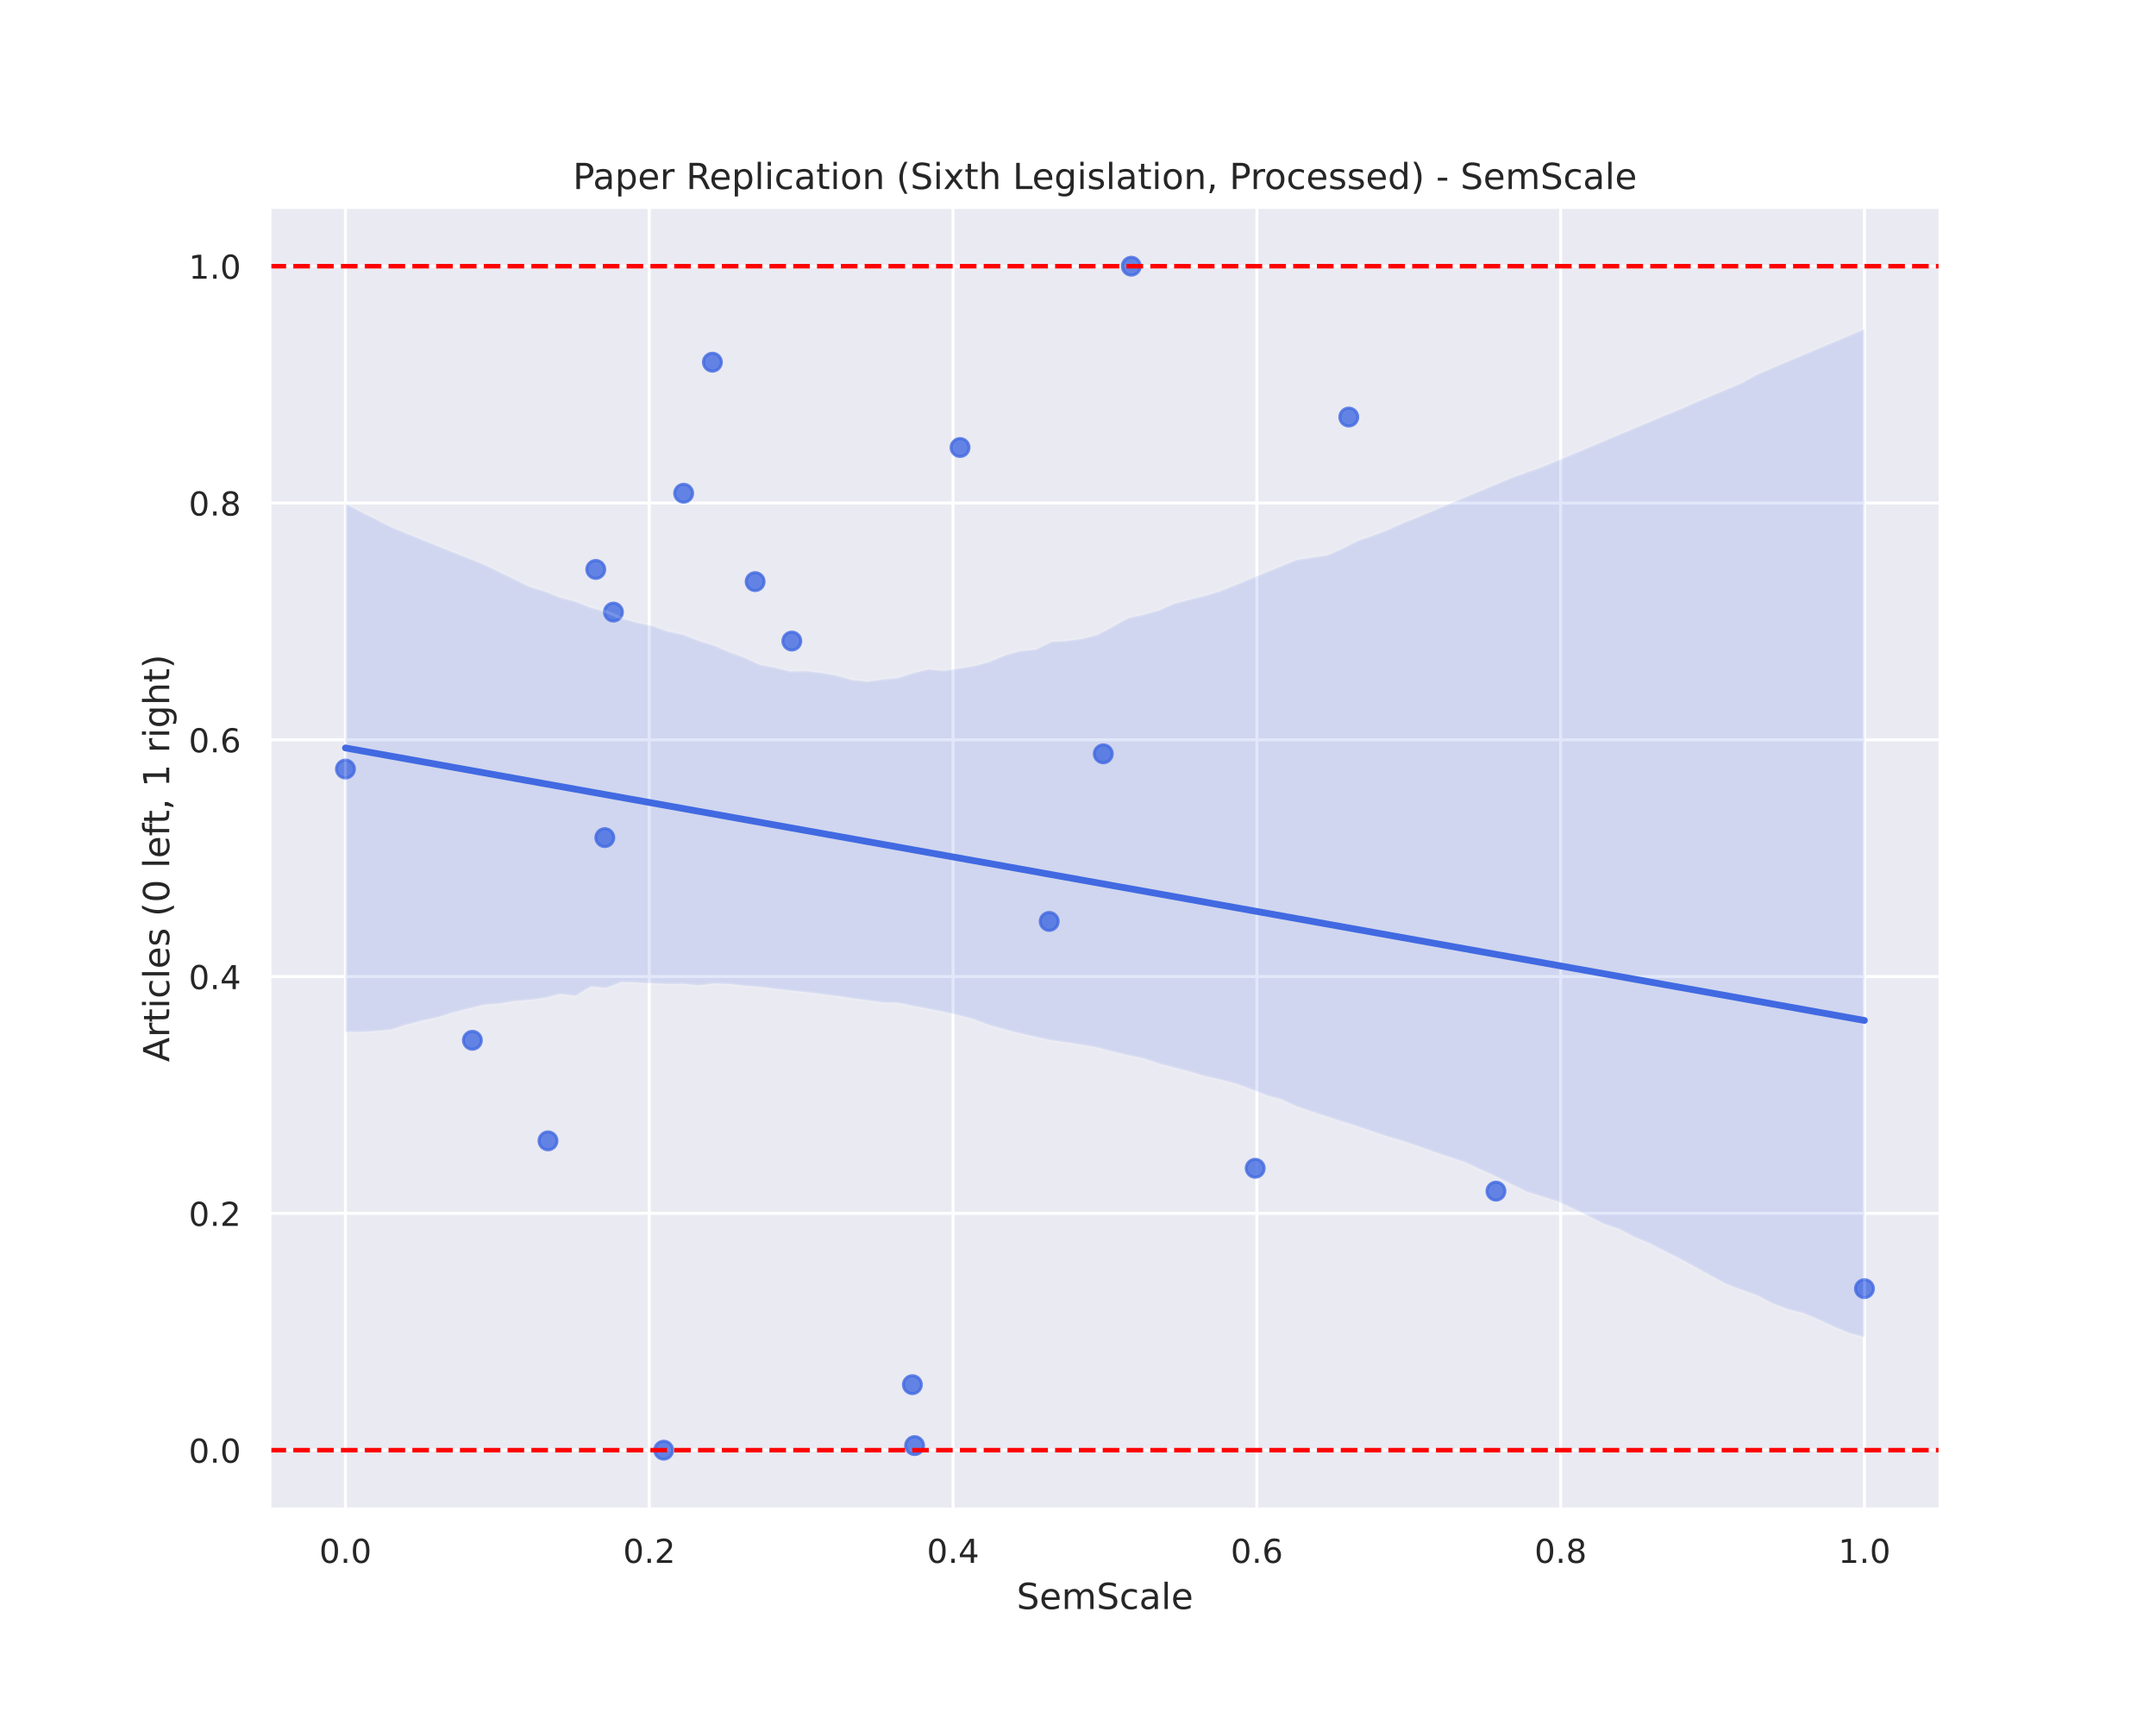<?xml version="1.0" encoding="utf-8" standalone="no"?>
<!DOCTYPE svg PUBLIC "-//W3C//DTD SVG 1.1//EN"
  "http://www.w3.org/Graphics/SVG/1.1/DTD/svg11.dtd">
<!-- Created with matplotlib (https://matplotlib.org/) -->
<svg height="576pt" version="1.1" viewBox="0 0 720 576" width="720pt" xmlns="http://www.w3.org/2000/svg" xmlns:xlink="http://www.w3.org/1999/xlink">
 <defs>
  <style type="text/css">
*{stroke-linecap:butt;stroke-linejoin:round;}
  </style>
 </defs>
 <g id="figure_1">
  <g id="patch_1">
   <path d="M 0 576 
L 720 576 
L 720 0 
L 0 0 
z
" style="fill:#ffffff;"/>
  </g>
  <g id="axes_1">
   <g id="patch_2">
    <path d="M 90 504 
L 648 504 
L 648 69.12 
L 90 69.12 
z
" style="fill:#eaeaf2;"/>
   </g>
   <g id="matplotlib.axis_1">
    <g id="xtick_1">
     <g id="line2d_1">
      <path clip-path="url(#pfcce537170)" d="M 115.364 504 
L 115.364 69.12 
" style="fill:none;stroke:#ffffff;stroke-linecap:round;"/>
     </g>
     <g id="text_1">
      <!-- 0.0 -->
      <defs>
       <path d="M 31.781 66.406 
Q 24.172 66.406 20.328 58.906 
Q 16.5 51.422 16.5 36.375 
Q 16.5 21.391 20.328 13.891 
Q 24.172 6.391 31.781 6.391 
Q 39.453 6.391 43.281 13.891 
Q 47.125 21.391 47.125 36.375 
Q 47.125 51.422 43.281 58.906 
Q 39.453 66.406 31.781 66.406 
z
M 31.781 74.219 
Q 44.047 74.219 50.516 64.516 
Q 56.984 54.828 56.984 36.375 
Q 56.984 17.969 50.516 8.266 
Q 44.047 -1.422 31.781 -1.422 
Q 19.531 -1.422 13.062 8.266 
Q 6.594 17.969 6.594 36.375 
Q 6.594 54.828 13.062 64.516 
Q 19.531 74.219 31.781 74.219 
z
" id="DejaVuSans-48"/>
       <path d="M 10.688 12.406 
L 21 12.406 
L 21 0 
L 10.688 0 
z
" id="DejaVuSans-46"/>
      </defs>
      <g style="fill:#262626;" transform="translate(106.617 521.858)scale(0.11 -0.11)">
       <use xlink:href="#DejaVuSans-48"/>
       <use x="63.623" xlink:href="#DejaVuSans-46"/>
       <use x="95.41" xlink:href="#DejaVuSans-48"/>
      </g>
     </g>
    </g>
    <g id="xtick_2">
     <g id="line2d_2">
      <path clip-path="url(#pfcce537170)" d="M 216.818 504 
L 216.818 69.12 
" style="fill:none;stroke:#ffffff;stroke-linecap:round;"/>
     </g>
     <g id="text_2">
      <!-- 0.2 -->
      <defs>
       <path d="M 19.188 8.297 
L 53.609 8.297 
L 53.609 0 
L 7.328 0 
L 7.328 8.297 
Q 12.938 14.109 22.625 23.891 
Q 32.328 33.688 34.812 36.531 
Q 39.547 41.844 41.422 45.531 
Q 43.312 49.219 43.312 52.781 
Q 43.312 58.594 39.234 62.25 
Q 35.156 65.922 28.609 65.922 
Q 23.969 65.922 18.812 64.312 
Q 13.672 62.703 7.812 59.422 
L 7.812 69.391 
Q 13.766 71.781 18.938 73 
Q 24.125 74.219 28.422 74.219 
Q 39.75 74.219 46.484 68.547 
Q 53.219 62.891 53.219 53.422 
Q 53.219 48.922 51.531 44.891 
Q 49.859 40.875 45.406 35.406 
Q 44.188 33.984 37.641 27.219 
Q 31.109 20.453 19.188 8.297 
z
" id="DejaVuSans-50"/>
      </defs>
      <g style="fill:#262626;" transform="translate(208.071 521.858)scale(0.11 -0.11)">
       <use xlink:href="#DejaVuSans-48"/>
       <use x="63.623" xlink:href="#DejaVuSans-46"/>
       <use x="95.41" xlink:href="#DejaVuSans-50"/>
      </g>
     </g>
    </g>
    <g id="xtick_3">
     <g id="line2d_3">
      <path clip-path="url(#pfcce537170)" d="M 318.273 504 
L 318.273 69.12 
" style="fill:none;stroke:#ffffff;stroke-linecap:round;"/>
     </g>
     <g id="text_3">
      <!-- 0.4 -->
      <defs>
       <path d="M 37.797 64.312 
L 12.891 25.391 
L 37.797 25.391 
z
M 35.203 72.906 
L 47.609 72.906 
L 47.609 25.391 
L 58.016 25.391 
L 58.016 17.188 
L 47.609 17.188 
L 47.609 0 
L 37.797 0 
L 37.797 17.188 
L 4.891 17.188 
L 4.891 26.703 
z
" id="DejaVuSans-52"/>
      </defs>
      <g style="fill:#262626;" transform="translate(309.526 521.858)scale(0.11 -0.11)">
       <use xlink:href="#DejaVuSans-48"/>
       <use x="63.623" xlink:href="#DejaVuSans-46"/>
       <use x="95.41" xlink:href="#DejaVuSans-52"/>
      </g>
     </g>
    </g>
    <g id="xtick_4">
     <g id="line2d_4">
      <path clip-path="url(#pfcce537170)" d="M 419.727 504 
L 419.727 69.12 
" style="fill:none;stroke:#ffffff;stroke-linecap:round;"/>
     </g>
     <g id="text_4">
      <!-- 0.6 -->
      <defs>
       <path d="M 33.016 40.375 
Q 26.375 40.375 22.484 35.828 
Q 18.609 31.297 18.609 23.391 
Q 18.609 15.531 22.484 10.953 
Q 26.375 6.391 33.016 6.391 
Q 39.656 6.391 43.531 10.953 
Q 47.406 15.531 47.406 23.391 
Q 47.406 31.297 43.531 35.828 
Q 39.656 40.375 33.016 40.375 
z
M 52.594 71.297 
L 52.594 62.312 
Q 48.875 64.062 45.094 64.984 
Q 41.312 65.922 37.594 65.922 
Q 27.828 65.922 22.672 59.328 
Q 17.531 52.734 16.797 39.406 
Q 19.672 43.656 24.016 45.922 
Q 28.375 48.188 33.594 48.188 
Q 44.578 48.188 50.953 41.516 
Q 57.328 34.859 57.328 23.391 
Q 57.328 12.156 50.688 5.359 
Q 44.047 -1.422 33.016 -1.422 
Q 20.359 -1.422 13.672 8.266 
Q 6.984 17.969 6.984 36.375 
Q 6.984 53.656 15.188 63.938 
Q 23.391 74.219 37.203 74.219 
Q 40.922 74.219 44.703 73.484 
Q 48.484 72.75 52.594 71.297 
z
" id="DejaVuSans-54"/>
      </defs>
      <g style="fill:#262626;" transform="translate(410.981 521.858)scale(0.11 -0.11)">
       <use xlink:href="#DejaVuSans-48"/>
       <use x="63.623" xlink:href="#DejaVuSans-46"/>
       <use x="95.41" xlink:href="#DejaVuSans-54"/>
      </g>
     </g>
    </g>
    <g id="xtick_5">
     <g id="line2d_5">
      <path clip-path="url(#pfcce537170)" d="M 521.182 504 
L 521.182 69.12 
" style="fill:none;stroke:#ffffff;stroke-linecap:round;"/>
     </g>
     <g id="text_5">
      <!-- 0.8 -->
      <defs>
       <path d="M 31.781 34.625 
Q 24.75 34.625 20.719 30.859 
Q 16.703 27.094 16.703 20.516 
Q 16.703 13.922 20.719 10.156 
Q 24.75 6.391 31.781 6.391 
Q 38.812 6.391 42.859 10.172 
Q 46.922 13.969 46.922 20.516 
Q 46.922 27.094 42.891 30.859 
Q 38.875 34.625 31.781 34.625 
z
M 21.922 38.812 
Q 15.578 40.375 12.031 44.719 
Q 8.5 49.078 8.5 55.328 
Q 8.5 64.062 14.719 69.141 
Q 20.953 74.219 31.781 74.219 
Q 42.672 74.219 48.875 69.141 
Q 55.078 64.062 55.078 55.328 
Q 55.078 49.078 51.531 44.719 
Q 48 40.375 41.703 38.812 
Q 48.828 37.156 52.797 32.312 
Q 56.781 27.484 56.781 20.516 
Q 56.781 9.906 50.312 4.234 
Q 43.844 -1.422 31.781 -1.422 
Q 19.734 -1.422 13.25 4.234 
Q 6.781 9.906 6.781 20.516 
Q 6.781 27.484 10.781 32.312 
Q 14.797 37.156 21.922 38.812 
z
M 18.312 54.391 
Q 18.312 48.734 21.844 45.562 
Q 25.391 42.391 31.781 42.391 
Q 38.141 42.391 41.719 45.562 
Q 45.312 48.734 45.312 54.391 
Q 45.312 60.062 41.719 63.234 
Q 38.141 66.406 31.781 66.406 
Q 25.391 66.406 21.844 63.234 
Q 18.312 60.062 18.312 54.391 
z
" id="DejaVuSans-56"/>
      </defs>
      <g style="fill:#262626;" transform="translate(512.435 521.858)scale(0.11 -0.11)">
       <use xlink:href="#DejaVuSans-48"/>
       <use x="63.623" xlink:href="#DejaVuSans-46"/>
       <use x="95.41" xlink:href="#DejaVuSans-56"/>
      </g>
     </g>
    </g>
    <g id="xtick_6">
     <g id="line2d_6">
      <path clip-path="url(#pfcce537170)" d="M 622.636 504 
L 622.636 69.12 
" style="fill:none;stroke:#ffffff;stroke-linecap:round;"/>
     </g>
     <g id="text_6">
      <!-- 1.0 -->
      <defs>
       <path d="M 12.406 8.297 
L 28.516 8.297 
L 28.516 63.922 
L 10.984 60.406 
L 10.984 69.391 
L 28.422 72.906 
L 38.281 72.906 
L 38.281 8.297 
L 54.391 8.297 
L 54.391 0 
L 12.406 0 
z
" id="DejaVuSans-49"/>
      </defs>
      <g style="fill:#262626;" transform="translate(613.89 521.858)scale(0.11 -0.11)">
       <use xlink:href="#DejaVuSans-49"/>
       <use x="63.623" xlink:href="#DejaVuSans-46"/>
       <use x="95.41" xlink:href="#DejaVuSans-48"/>
      </g>
     </g>
    </g>
    <g id="text_7">
     <!-- SemScale -->
     <defs>
      <path d="M 53.516 70.516 
L 53.516 60.891 
Q 47.906 63.578 42.922 64.891 
Q 37.938 66.219 33.297 66.219 
Q 25.25 66.219 20.875 63.094 
Q 16.5 59.969 16.5 54.203 
Q 16.5 49.359 19.406 46.891 
Q 22.312 44.438 30.422 42.922 
L 36.375 41.703 
Q 47.406 39.594 52.656 34.297 
Q 57.906 29 57.906 20.125 
Q 57.906 9.516 50.797 4.047 
Q 43.703 -1.422 29.984 -1.422 
Q 24.812 -1.422 18.969 -0.25 
Q 13.141 0.922 6.891 3.219 
L 6.891 13.375 
Q 12.891 10.016 18.656 8.297 
Q 24.422 6.594 29.984 6.594 
Q 38.422 6.594 43.016 9.906 
Q 47.609 13.234 47.609 19.391 
Q 47.609 24.75 44.312 27.781 
Q 41.016 30.812 33.5 32.328 
L 27.484 33.5 
Q 16.453 35.688 11.516 40.375 
Q 6.594 45.062 6.594 53.422 
Q 6.594 63.094 13.406 68.656 
Q 20.219 74.219 32.172 74.219 
Q 37.312 74.219 42.625 73.281 
Q 47.953 72.359 53.516 70.516 
z
" id="DejaVuSans-83"/>
      <path d="M 56.203 29.594 
L 56.203 25.203 
L 14.891 25.203 
Q 15.484 15.922 20.484 11.062 
Q 25.484 6.203 34.422 6.203 
Q 39.594 6.203 44.453 7.469 
Q 49.312 8.734 54.109 11.281 
L 54.109 2.781 
Q 49.266 0.734 44.188 -0.344 
Q 39.109 -1.422 33.891 -1.422 
Q 20.797 -1.422 13.156 6.188 
Q 5.516 13.812 5.516 26.812 
Q 5.516 40.234 12.766 48.109 
Q 20.016 56 32.328 56 
Q 43.359 56 49.781 48.891 
Q 56.203 41.797 56.203 29.594 
z
M 47.219 32.234 
Q 47.125 39.594 43.094 43.984 
Q 39.062 48.391 32.422 48.391 
Q 24.906 48.391 20.391 44.141 
Q 15.875 39.891 15.188 32.172 
z
" id="DejaVuSans-101"/>
      <path d="M 52 44.188 
Q 55.375 50.25 60.062 53.125 
Q 64.75 56 71.094 56 
Q 79.641 56 84.281 50.016 
Q 88.922 44.047 88.922 33.016 
L 88.922 0 
L 79.891 0 
L 79.891 32.719 
Q 79.891 40.578 77.094 44.375 
Q 74.312 48.188 68.609 48.188 
Q 61.625 48.188 57.562 43.547 
Q 53.516 38.922 53.516 30.906 
L 53.516 0 
L 44.484 0 
L 44.484 32.719 
Q 44.484 40.625 41.703 44.406 
Q 38.922 48.188 33.109 48.188 
Q 26.219 48.188 22.156 43.531 
Q 18.109 38.875 18.109 30.906 
L 18.109 0 
L 9.078 0 
L 9.078 54.688 
L 18.109 54.688 
L 18.109 46.188 
Q 21.188 51.219 25.484 53.609 
Q 29.781 56 35.688 56 
Q 41.656 56 45.828 52.969 
Q 50 49.953 52 44.188 
z
" id="DejaVuSans-109"/>
      <path d="M 48.781 52.594 
L 48.781 44.188 
Q 44.969 46.297 41.141 47.344 
Q 37.312 48.391 33.406 48.391 
Q 24.656 48.391 19.812 42.844 
Q 14.984 37.312 14.984 27.297 
Q 14.984 17.281 19.812 11.734 
Q 24.656 6.203 33.406 6.203 
Q 37.312 6.203 41.141 7.25 
Q 44.969 8.297 48.781 10.406 
L 48.781 2.094 
Q 45.016 0.344 40.984 -0.531 
Q 36.969 -1.422 32.422 -1.422 
Q 20.062 -1.422 12.781 6.344 
Q 5.516 14.109 5.516 27.297 
Q 5.516 40.672 12.859 48.328 
Q 20.219 56 33.016 56 
Q 37.156 56 41.109 55.141 
Q 45.062 54.297 48.781 52.594 
z
" id="DejaVuSans-99"/>
      <path d="M 34.281 27.484 
Q 23.391 27.484 19.188 25 
Q 14.984 22.516 14.984 16.5 
Q 14.984 11.719 18.141 8.906 
Q 21.297 6.109 26.703 6.109 
Q 34.188 6.109 38.703 11.406 
Q 43.219 16.703 43.219 25.484 
L 43.219 27.484 
z
M 52.203 31.203 
L 52.203 0 
L 43.219 0 
L 43.219 8.297 
Q 40.141 3.328 35.547 0.953 
Q 30.953 -1.422 24.312 -1.422 
Q 15.922 -1.422 10.953 3.297 
Q 6 8.016 6 15.922 
Q 6 25.141 12.172 29.828 
Q 18.359 34.516 30.609 34.516 
L 43.219 34.516 
L 43.219 35.406 
Q 43.219 41.609 39.141 45 
Q 35.062 48.391 27.688 48.391 
Q 23 48.391 18.547 47.266 
Q 14.109 46.141 10.016 43.891 
L 10.016 52.203 
Q 14.938 54.109 19.578 55.047 
Q 24.219 56 28.609 56 
Q 40.484 56 46.344 49.844 
Q 52.203 43.703 52.203 31.203 
z
" id="DejaVuSans-97"/>
      <path d="M 9.422 75.984 
L 18.406 75.984 
L 18.406 0 
L 9.422 0 
z
" id="DejaVuSans-108"/>
     </defs>
     <g style="fill:#262626;" transform="translate(339.511 537.264)scale(0.12 -0.12)">
      <use xlink:href="#DejaVuSans-83"/>
      <use x="63.477" xlink:href="#DejaVuSans-101"/>
      <use x="125" xlink:href="#DejaVuSans-109"/>
      <use x="222.412" xlink:href="#DejaVuSans-83"/>
      <use x="285.889" xlink:href="#DejaVuSans-99"/>
      <use x="340.869" xlink:href="#DejaVuSans-97"/>
      <use x="402.148" xlink:href="#DejaVuSans-108"/>
      <use x="429.932" xlink:href="#DejaVuSans-101"/>
     </g>
    </g>
   </g>
   <g id="matplotlib.axis_2">
    <g id="ytick_1">
     <g id="line2d_7">
      <path clip-path="url(#pfcce537170)" d="M 90 484.233 
L 648 484.233 
" style="fill:none;stroke:#ffffff;stroke-linecap:round;"/>
     </g>
     <g id="text_8">
      <!-- 0.0 -->
      <g style="fill:#262626;" transform="translate(63.007 488.412)scale(0.11 -0.11)">
       <use xlink:href="#DejaVuSans-48"/>
       <use x="63.623" xlink:href="#DejaVuSans-46"/>
       <use x="95.41" xlink:href="#DejaVuSans-48"/>
      </g>
     </g>
    </g>
    <g id="ytick_2">
     <g id="line2d_8">
      <path clip-path="url(#pfcce537170)" d="M 90 405.164 
L 648 405.164 
" style="fill:none;stroke:#ffffff;stroke-linecap:round;"/>
     </g>
     <g id="text_9">
      <!-- 0.2 -->
      <g style="fill:#262626;" transform="translate(63.007 409.343)scale(0.11 -0.11)">
       <use xlink:href="#DejaVuSans-48"/>
       <use x="63.623" xlink:href="#DejaVuSans-46"/>
       <use x="95.41" xlink:href="#DejaVuSans-50"/>
      </g>
     </g>
    </g>
    <g id="ytick_3">
     <g id="line2d_9">
      <path clip-path="url(#pfcce537170)" d="M 90 326.095 
L 648 326.095 
" style="fill:none;stroke:#ffffff;stroke-linecap:round;"/>
     </g>
     <g id="text_10">
      <!-- 0.4 -->
      <g style="fill:#262626;" transform="translate(63.007 330.274)scale(0.11 -0.11)">
       <use xlink:href="#DejaVuSans-48"/>
       <use x="63.623" xlink:href="#DejaVuSans-46"/>
       <use x="95.41" xlink:href="#DejaVuSans-52"/>
      </g>
     </g>
    </g>
    <g id="ytick_4">
     <g id="line2d_10">
      <path clip-path="url(#pfcce537170)" d="M 90 247.025 
L 648 247.025 
" style="fill:none;stroke:#ffffff;stroke-linecap:round;"/>
     </g>
     <g id="text_11">
      <!-- 0.6 -->
      <g style="fill:#262626;" transform="translate(63.007 251.205)scale(0.11 -0.11)">
       <use xlink:href="#DejaVuSans-48"/>
       <use x="63.623" xlink:href="#DejaVuSans-46"/>
       <use x="95.41" xlink:href="#DejaVuSans-54"/>
      </g>
     </g>
    </g>
    <g id="ytick_5">
     <g id="line2d_11">
      <path clip-path="url(#pfcce537170)" d="M 90 167.956 
L 648 167.956 
" style="fill:none;stroke:#ffffff;stroke-linecap:round;"/>
     </g>
     <g id="text_12">
      <!-- 0.8 -->
      <g style="fill:#262626;" transform="translate(63.007 172.136)scale(0.11 -0.11)">
       <use xlink:href="#DejaVuSans-48"/>
       <use x="63.623" xlink:href="#DejaVuSans-46"/>
       <use x="95.41" xlink:href="#DejaVuSans-56"/>
      </g>
     </g>
    </g>
    <g id="ytick_6">
     <g id="line2d_12">
      <path clip-path="url(#pfcce537170)" d="M 90 88.887 
L 648 88.887 
" style="fill:none;stroke:#ffffff;stroke-linecap:round;"/>
     </g>
     <g id="text_13">
      <!-- 1.0 -->
      <g style="fill:#262626;" transform="translate(63.007 93.066)scale(0.11 -0.11)">
       <use xlink:href="#DejaVuSans-49"/>
       <use x="63.623" xlink:href="#DejaVuSans-46"/>
       <use x="95.41" xlink:href="#DejaVuSans-48"/>
      </g>
     </g>
    </g>
    <g id="text_14">
     <!-- Articles (0 left, 1 right) -->
     <defs>
      <path d="M 34.188 63.188 
L 20.797 26.906 
L 47.609 26.906 
z
M 28.609 72.906 
L 39.797 72.906 
L 67.578 0 
L 57.328 0 
L 50.688 18.703 
L 17.828 18.703 
L 11.188 0 
L 0.781 0 
z
" id="DejaVuSans-65"/>
      <path d="M 41.109 46.297 
Q 39.594 47.172 37.812 47.578 
Q 36.031 48 33.891 48 
Q 26.266 48 22.188 43.047 
Q 18.109 38.094 18.109 28.812 
L 18.109 0 
L 9.078 0 
L 9.078 54.688 
L 18.109 54.688 
L 18.109 46.188 
Q 20.953 51.172 25.484 53.578 
Q 30.031 56 36.531 56 
Q 37.453 56 38.578 55.875 
Q 39.703 55.766 41.062 55.516 
z
" id="DejaVuSans-114"/>
      <path d="M 18.312 70.219 
L 18.312 54.688 
L 36.812 54.688 
L 36.812 47.703 
L 18.312 47.703 
L 18.312 18.016 
Q 18.312 11.328 20.141 9.422 
Q 21.969 7.516 27.594 7.516 
L 36.812 7.516 
L 36.812 0 
L 27.594 0 
Q 17.188 0 13.234 3.875 
Q 9.281 7.766 9.281 18.016 
L 9.281 47.703 
L 2.688 47.703 
L 2.688 54.688 
L 9.281 54.688 
L 9.281 70.219 
z
" id="DejaVuSans-116"/>
      <path d="M 9.422 54.688 
L 18.406 54.688 
L 18.406 0 
L 9.422 0 
z
M 9.422 75.984 
L 18.406 75.984 
L 18.406 64.594 
L 9.422 64.594 
z
" id="DejaVuSans-105"/>
      <path d="M 44.281 53.078 
L 44.281 44.578 
Q 40.484 46.531 36.375 47.5 
Q 32.281 48.484 27.875 48.484 
Q 21.188 48.484 17.844 46.438 
Q 14.5 44.391 14.5 40.281 
Q 14.5 37.156 16.891 35.375 
Q 19.281 33.594 26.516 31.984 
L 29.594 31.297 
Q 39.156 29.25 43.188 25.516 
Q 47.219 21.781 47.219 15.094 
Q 47.219 7.469 41.188 3.016 
Q 35.156 -1.422 24.609 -1.422 
Q 20.219 -1.422 15.453 -0.562 
Q 10.688 0.297 5.422 2 
L 5.422 11.281 
Q 10.406 8.688 15.234 7.391 
Q 20.062 6.109 24.812 6.109 
Q 31.156 6.109 34.562 8.281 
Q 37.984 10.453 37.984 14.406 
Q 37.984 18.062 35.516 20.016 
Q 33.062 21.969 24.703 23.781 
L 21.578 24.516 
Q 13.234 26.266 9.516 29.906 
Q 5.812 33.547 5.812 39.891 
Q 5.812 47.609 11.281 51.797 
Q 16.75 56 26.812 56 
Q 31.781 56 36.172 55.266 
Q 40.578 54.547 44.281 53.078 
z
" id="DejaVuSans-115"/>
      <path id="DejaVuSans-32"/>
      <path d="M 31 75.875 
Q 24.469 64.656 21.281 53.656 
Q 18.109 42.672 18.109 31.391 
Q 18.109 20.125 21.312 9.062 
Q 24.516 -2 31 -13.188 
L 23.188 -13.188 
Q 15.875 -1.703 12.234 9.375 
Q 8.594 20.453 8.594 31.391 
Q 8.594 42.281 12.203 53.312 
Q 15.828 64.359 23.188 75.875 
z
" id="DejaVuSans-40"/>
      <path d="M 37.109 75.984 
L 37.109 68.5 
L 28.516 68.5 
Q 23.688 68.5 21.797 66.547 
Q 19.922 64.594 19.922 59.516 
L 19.922 54.688 
L 34.719 54.688 
L 34.719 47.703 
L 19.922 47.703 
L 19.922 0 
L 10.891 0 
L 10.891 47.703 
L 2.297 47.703 
L 2.297 54.688 
L 10.891 54.688 
L 10.891 58.5 
Q 10.891 67.625 15.141 71.797 
Q 19.391 75.984 28.609 75.984 
z
" id="DejaVuSans-102"/>
      <path d="M 11.719 12.406 
L 22.016 12.406 
L 22.016 4 
L 14.016 -11.625 
L 7.719 -11.625 
L 11.719 4 
z
" id="DejaVuSans-44"/>
      <path d="M 45.406 27.984 
Q 45.406 37.75 41.375 43.109 
Q 37.359 48.484 30.078 48.484 
Q 22.859 48.484 18.828 43.109 
Q 14.797 37.75 14.797 27.984 
Q 14.797 18.266 18.828 12.891 
Q 22.859 7.516 30.078 7.516 
Q 37.359 7.516 41.375 12.891 
Q 45.406 18.266 45.406 27.984 
z
M 54.391 6.781 
Q 54.391 -7.172 48.188 -13.984 
Q 42 -20.797 29.203 -20.797 
Q 24.469 -20.797 20.266 -20.094 
Q 16.062 -19.391 12.109 -17.922 
L 12.109 -9.188 
Q 16.062 -11.328 19.922 -12.344 
Q 23.781 -13.375 27.781 -13.375 
Q 36.625 -13.375 41.016 -8.766 
Q 45.406 -4.156 45.406 5.172 
L 45.406 9.625 
Q 42.625 4.781 38.281 2.391 
Q 33.938 0 27.875 0 
Q 17.828 0 11.672 7.656 
Q 5.516 15.328 5.516 27.984 
Q 5.516 40.672 11.672 48.328 
Q 17.828 56 27.875 56 
Q 33.938 56 38.281 53.609 
Q 42.625 51.219 45.406 46.391 
L 45.406 54.688 
L 54.391 54.688 
z
" id="DejaVuSans-103"/>
      <path d="M 54.891 33.016 
L 54.891 0 
L 45.906 0 
L 45.906 32.719 
Q 45.906 40.484 42.875 44.328 
Q 39.844 48.188 33.797 48.188 
Q 26.516 48.188 22.312 43.547 
Q 18.109 38.922 18.109 30.906 
L 18.109 0 
L 9.078 0 
L 9.078 75.984 
L 18.109 75.984 
L 18.109 46.188 
Q 21.344 51.125 25.703 53.562 
Q 30.078 56 35.797 56 
Q 45.219 56 50.047 50.172 
Q 54.891 44.344 54.891 33.016 
z
" id="DejaVuSans-104"/>
      <path d="M 8.016 75.875 
L 15.828 75.875 
Q 23.141 64.359 26.781 53.312 
Q 30.422 42.281 30.422 31.391 
Q 30.422 20.453 26.781 9.375 
Q 23.141 -1.703 15.828 -13.188 
L 8.016 -13.188 
Q 14.5 -2 17.703 9.062 
Q 20.906 20.125 20.906 31.391 
Q 20.906 42.672 17.703 53.656 
Q 14.5 64.656 8.016 75.875 
z
" id="DejaVuSans-41"/>
     </defs>
     <g style="fill:#262626;" transform="translate(56.511 354.6)rotate(-90)scale(0.12 -0.12)">
      <use xlink:href="#DejaVuSans-65"/>
      <use x="68.408" xlink:href="#DejaVuSans-114"/>
      <use x="109.521" xlink:href="#DejaVuSans-116"/>
      <use x="148.73" xlink:href="#DejaVuSans-105"/>
      <use x="176.514" xlink:href="#DejaVuSans-99"/>
      <use x="231.494" xlink:href="#DejaVuSans-108"/>
      <use x="259.277" xlink:href="#DejaVuSans-101"/>
      <use x="320.801" xlink:href="#DejaVuSans-115"/>
      <use x="372.9" xlink:href="#DejaVuSans-32"/>
      <use x="404.688" xlink:href="#DejaVuSans-40"/>
      <use x="443.701" xlink:href="#DejaVuSans-48"/>
      <use x="507.324" xlink:href="#DejaVuSans-32"/>
      <use x="539.111" xlink:href="#DejaVuSans-108"/>
      <use x="566.895" xlink:href="#DejaVuSans-101"/>
      <use x="628.418" xlink:href="#DejaVuSans-102"/>
      <use x="661.873" xlink:href="#DejaVuSans-116"/>
      <use x="701.082" xlink:href="#DejaVuSans-44"/>
      <use x="732.869" xlink:href="#DejaVuSans-32"/>
      <use x="764.656" xlink:href="#DejaVuSans-49"/>
      <use x="828.279" xlink:href="#DejaVuSans-32"/>
      <use x="860.066" xlink:href="#DejaVuSans-114"/>
      <use x="901.18" xlink:href="#DejaVuSans-105"/>
      <use x="928.963" xlink:href="#DejaVuSans-103"/>
      <use x="992.439" xlink:href="#DejaVuSans-104"/>
      <use x="1055.818" xlink:href="#DejaVuSans-116"/>
      <use x="1095.027" xlink:href="#DejaVuSans-41"/>
     </g>
    </g>
   </g>
   <g id="PathCollection_1">
    <defs>
     <path d="M 0 3 
C 0.796 3 1.559 2.684 2.121 2.121 
C 2.684 1.559 3 0.796 3 0 
C 3 -0.796 2.684 -1.559 2.121 -2.121 
C 1.559 -2.684 0.796 -3 0 -3 
C -0.796 -3 -1.559 -2.684 -2.121 -2.121 
C -2.684 -1.559 -3 -0.796 -3 0 
C -3 0.796 -2.684 1.559 -2.121 2.121 
C -1.559 2.684 -0.796 3 0 3 
z
" id="mf1aa57683e" style="stroke:#4169e1;stroke-opacity:0.8;"/>
    </defs>
    <g clip-path="url(#pfcce537170)">
     <use style="fill:#4169e1;fill-opacity:0.8;stroke:#4169e1;stroke-opacity:0.8;" x="368.441" xlink:href="#mf1aa57683e" y="251.707"/>
     <use style="fill:#4169e1;fill-opacity:0.8;stroke:#4169e1;stroke-opacity:0.8;" x="237.907" xlink:href="#mf1aa57683e" y="120.942"/>
     <use style="fill:#4169e1;fill-opacity:0.8;stroke:#4169e1;stroke-opacity:0.8;" x="228.308" xlink:href="#mf1aa57683e" y="164.7"/>
     <use style="fill:#4169e1;fill-opacity:0.8;stroke:#4169e1;stroke-opacity:0.8;" x="115.364" xlink:href="#mf1aa57683e" y="256.795"/>
     <use style="fill:#4169e1;fill-opacity:0.8;stroke:#4169e1;stroke-opacity:0.8;" x="450.432" xlink:href="#mf1aa57683e" y="139.259"/>
     <use style="fill:#4169e1;fill-opacity:0.8;stroke:#4169e1;stroke-opacity:0.8;" x="419.175" xlink:href="#mf1aa57683e" y="390.103"/>
     <use style="fill:#4169e1;fill-opacity:0.8;stroke:#4169e1;stroke-opacity:0.8;" x="305.428" xlink:href="#mf1aa57683e" y="482.706"/>
     <use style="fill:#4169e1;fill-opacity:0.8;stroke:#4169e1;stroke-opacity:0.8;" x="350.385" xlink:href="#mf1aa57683e" y="307.676"/>
     <use style="fill:#4169e1;fill-opacity:0.8;stroke:#4169e1;stroke-opacity:0.8;" x="198.957" xlink:href="#mf1aa57683e" y="190.14"/>
     <use style="fill:#4169e1;fill-opacity:0.8;stroke:#4169e1;stroke-opacity:0.8;" x="252.177" xlink:href="#mf1aa57683e" y="194.211"/>
     <use style="fill:#4169e1;fill-opacity:0.8;stroke:#4169e1;stroke-opacity:0.8;" x="201.975" xlink:href="#mf1aa57683e" y="279.691"/>
     <use style="fill:#4169e1;fill-opacity:0.8;stroke:#4169e1;stroke-opacity:0.8;" x="183" xlink:href="#mf1aa57683e" y="380.944"/>
     <use style="fill:#4169e1;fill-opacity:0.8;stroke:#4169e1;stroke-opacity:0.8;" x="622.636" xlink:href="#mf1aa57683e" y="430.299"/>
     <use style="fill:#4169e1;fill-opacity:0.8;stroke:#4169e1;stroke-opacity:0.8;" x="221.645" xlink:href="#mf1aa57683e" y="484.233"/>
     <use style="fill:#4169e1;fill-opacity:0.8;stroke:#4169e1;stroke-opacity:0.8;" x="499.576" xlink:href="#mf1aa57683e" y="397.735"/>
     <use style="fill:#4169e1;fill-opacity:0.8;stroke:#4169e1;stroke-opacity:0.8;" x="204.858" xlink:href="#mf1aa57683e" y="204.387"/>
     <use style="fill:#4169e1;fill-opacity:0.8;stroke:#4169e1;stroke-opacity:0.8;" x="377.792" xlink:href="#mf1aa57683e" y="88.887"/>
     <use style="fill:#4169e1;fill-opacity:0.8;stroke:#4169e1;stroke-opacity:0.8;" x="157.751" xlink:href="#mf1aa57683e" y="347.363"/>
     <use style="fill:#4169e1;fill-opacity:0.8;stroke:#4169e1;stroke-opacity:0.8;" x="320.611" xlink:href="#mf1aa57683e" y="149.436"/>
     <use style="fill:#4169e1;fill-opacity:0.8;stroke:#4169e1;stroke-opacity:0.8;" x="264.43" xlink:href="#mf1aa57683e" y="214.055"/>
     <use style="fill:#4169e1;fill-opacity:0.8;stroke:#4169e1;stroke-opacity:0.8;" x="304.696" xlink:href="#mf1aa57683e" y="462.354"/>
    </g>
   </g>
   <g id="PolyCollection_1">
    <defs>
     <path d="M 115.364 -407.766 
L 115.364 -231.399 
L 120.488 -231.412 
L 125.612 -231.697 
L 130.736 -232.207 
L 135.86 -233.878 
L 140.983 -235.178 
L 146.107 -236.274 
L 151.231 -237.894 
L 156.355 -239.199 
L 161.479 -240.45 
L 166.603 -240.834 
L 171.727 -241.702 
L 176.851 -242.136 
L 181.975 -242.804 
L 187.099 -244.082 
L 192.223 -243.468 
L 197.347 -246.58 
L 202.471 -246.073 
L 207.595 -248.084 
L 212.719 -247.893 
L 217.843 -247.642 
L 222.967 -247.431 
L 228.091 -247.471 
L 233.215 -246.954 
L 238.339 -247.604 
L 243.463 -247.437 
L 248.587 -246.826 
L 253.711 -246.474 
L 258.835 -245.815 
L 263.959 -245.227 
L 269.083 -244.698 
L 274.207 -244.088 
L 279.331 -243.395 
L 284.455 -242.679 
L 289.579 -241.975 
L 294.702 -241.273 
L 299.826 -241.14 
L 304.95 -240.074 
L 310.074 -239.142 
L 315.198 -238.108 
L 320.322 -236.934 
L 325.446 -235.572 
L 330.57 -233.6 
L 335.694 -232.195 
L 340.818 -230.879 
L 345.942 -229.715 
L 351.066 -228.641 
L 356.19 -227.888 
L 361.314 -227.132 
L 366.438 -226.195 
L 371.562 -224.853 
L 376.686 -223.638 
L 381.81 -222.585 
L 386.934 -220.88 
L 392.058 -219.542 
L 397.182 -218.195 
L 402.306 -216.667 
L 407.43 -215.517 
L 412.554 -214.177 
L 417.678 -212.346 
L 422.802 -210.27 
L 427.926 -208.906 
L 433.05 -206.491 
L 438.174 -204.786 
L 443.298 -203.112 
L 448.421 -201.421 
L 453.545 -199.795 
L 458.669 -198.037 
L 463.793 -196.337 
L 468.917 -194.838 
L 474.041 -193.098 
L 479.165 -191.261 
L 484.289 -189.549 
L 489.413 -187.837 
L 494.537 -185.424 
L 499.661 -183.126 
L 504.785 -180.506 
L 509.909 -178.029 
L 515.033 -176.423 
L 520.157 -174.824 
L 525.281 -172.424 
L 530.405 -170.018 
L 535.529 -167.319 
L 540.653 -165.621 
L 545.777 -162.92 
L 550.901 -160.848 
L 556.025 -158.164 
L 561.149 -155.621 
L 566.273 -152.804 
L 571.397 -149.987 
L 576.521 -147.178 
L 581.645 -145.271 
L 586.769 -143.451 
L 591.893 -140.772 
L 597.017 -138.831 
L 602.14 -137.536 
L 607.264 -135.381 
L 612.388 -133.02 
L 617.512 -130.854 
L 622.636 -129.484 
L 622.636 -466.094 
L 622.636 -466.094 
L 617.512 -463.938 
L 612.388 -461.782 
L 607.264 -459.626 
L 602.14 -457.47 
L 597.017 -455.314 
L 591.893 -453.158 
L 586.769 -450.956 
L 581.645 -448.116 
L 576.521 -445.958 
L 571.397 -443.8 
L 566.273 -441.632 
L 561.149 -439.368 
L 556.025 -437.311 
L 550.901 -435.15 
L 545.777 -433.005 
L 540.653 -430.852 
L 535.529 -428.694 
L 530.405 -426.535 
L 525.281 -424.377 
L 520.157 -422.219 
L 515.033 -420.1 
L 509.909 -418.295 
L 504.785 -416.461 
L 499.661 -414.312 
L 494.537 -412.164 
L 489.413 -410.015 
L 484.289 -407.867 
L 479.165 -405.702 
L 474.041 -403.532 
L 468.917 -401.537 
L 463.793 -399.225 
L 458.669 -397.226 
L 453.545 -395.465 
L 448.421 -392.894 
L 443.298 -390.628 
L 438.174 -389.836 
L 433.05 -389.049 
L 427.926 -386.992 
L 422.802 -384.905 
L 417.678 -382.783 
L 412.554 -380.67 
L 407.43 -378.593 
L 402.306 -377.05 
L 397.182 -375.765 
L 392.058 -374.428 
L 386.934 -372.188 
L 381.81 -370.74 
L 376.686 -369.613 
L 371.562 -366.731 
L 366.438 -364.027 
L 361.314 -362.706 
L 356.19 -362.02 
L 351.066 -361.7 
L 345.942 -359.153 
L 340.818 -358.66 
L 335.694 -357.24 
L 330.57 -355.076 
L 325.446 -353.649 
L 320.322 -352.836 
L 315.198 -352.041 
L 310.074 -352.535 
L 304.95 -351.259 
L 299.826 -349.645 
L 294.702 -349.13 
L 289.579 -348.435 
L 284.455 -348.976 
L 279.331 -350.44 
L 274.207 -351.35 
L 269.083 -351.916 
L 263.959 -351.813 
L 258.835 -353.079 
L 253.711 -354.059 
L 248.587 -356.456 
L 243.463 -358.296 
L 238.339 -360.496 
L 233.215 -362.083 
L 228.091 -364.111 
L 222.967 -365.174 
L 217.843 -367.028 
L 212.719 -368.086 
L 207.595 -369.547 
L 202.471 -371.691 
L 197.347 -373.086 
L 192.223 -375.134 
L 187.099 -376.466 
L 181.975 -378.528 
L 176.851 -380.111 
L 171.727 -382.594 
L 166.603 -385.107 
L 161.479 -387.566 
L 156.355 -389.635 
L 151.231 -391.643 
L 146.107 -393.714 
L 140.983 -395.785 
L 135.86 -397.856 
L 130.736 -399.965 
L 125.612 -402.565 
L 120.488 -405.165 
L 115.364 -407.766 
z
" id="m3b18c73049" style="stroke:#ffffff;stroke-opacity:0.15;"/>
    </defs>
    <g clip-path="url(#pfcce537170)">
     <use style="fill:#4169e1;fill-opacity:0.15;stroke:#ffffff;stroke-opacity:0.15;" x="0" xlink:href="#m3b18c73049" y="576"/>
    </g>
   </g>
   <g id="line2d_13">
    <path clip-path="url(#pfcce537170)" d="M 115.364 249.748 
L 120.488 250.668 
L 125.612 251.587 
L 130.736 252.506 
L 135.86 253.425 
L 140.983 254.344 
L 146.107 255.263 
L 151.231 256.182 
L 156.355 257.101 
L 161.479 258.02 
L 166.603 258.939 
L 171.727 259.859 
L 176.851 260.778 
L 181.975 261.697 
L 187.099 262.616 
L 192.223 263.535 
L 197.347 264.454 
L 202.471 265.373 
L 207.595 266.292 
L 212.719 267.211 
L 217.843 268.131 
L 222.967 269.05 
L 228.091 269.969 
L 233.215 270.888 
L 238.339 271.807 
L 243.463 272.726 
L 248.587 273.645 
L 253.711 274.564 
L 258.835 275.483 
L 263.959 276.403 
L 269.083 277.322 
L 274.207 278.241 
L 279.331 279.16 
L 284.455 280.079 
L 289.579 280.998 
L 294.702 281.917 
L 299.826 282.836 
L 304.95 283.755 
L 310.074 284.674 
L 315.198 285.594 
L 320.322 286.513 
L 325.446 287.432 
L 330.57 288.351 
L 335.694 289.27 
L 340.818 290.189 
L 345.942 291.108 
L 351.066 292.027 
L 356.19 292.946 
L 361.314 293.866 
L 366.438 294.785 
L 371.562 295.704 
L 376.686 296.623 
L 381.81 297.542 
L 386.934 298.461 
L 392.058 299.38 
L 397.182 300.299 
L 402.306 301.218 
L 407.43 302.138 
L 412.554 303.057 
L 417.678 303.976 
L 422.802 304.895 
L 427.926 305.814 
L 433.05 306.733 
L 438.174 307.652 
L 443.298 308.571 
L 448.421 309.49 
L 453.545 310.409 
L 458.669 311.329 
L 463.793 312.248 
L 468.917 313.167 
L 474.041 314.086 
L 479.165 315.005 
L 484.289 315.924 
L 489.413 316.843 
L 494.537 317.762 
L 499.661 318.681 
L 504.785 319.601 
L 509.909 320.52 
L 515.033 321.439 
L 520.157 322.358 
L 525.281 323.277 
L 530.405 324.196 
L 535.529 325.115 
L 540.653 326.034 
L 545.777 326.953 
L 550.901 327.873 
L 556.025 328.792 
L 561.149 329.711 
L 566.273 330.63 
L 571.397 331.549 
L 576.521 332.468 
L 581.645 333.387 
L 586.769 334.306 
L 591.893 335.225 
L 597.017 336.144 
L 602.14 337.064 
L 607.264 337.983 
L 612.388 338.902 
L 617.512 339.821 
L 622.636 340.74 
" style="fill:none;stroke:#4169e1;stroke-linecap:round;stroke-width:2.25;"/>
   </g>
   <g id="line2d_14">
    <path clip-path="url(#pfcce537170)" d="M 90 88.887 
L 648 88.887 
" style="fill:none;stroke:#ff0000;stroke-dasharray:5.55,2.4;stroke-dashoffset:0;stroke-width:1.5;"/>
   </g>
   <g id="line2d_15">
    <path clip-path="url(#pfcce537170)" d="M 90 484.233 
L 648 484.233 
" style="fill:none;stroke:#ff0000;stroke-dasharray:5.55,2.4;stroke-dashoffset:0;stroke-width:1.5;"/>
   </g>
   <g id="patch_3">
    <path d="M 90 504 
L 90 69.12 
" style="fill:none;stroke:#ffffff;stroke-linecap:square;stroke-linejoin:miter;stroke-width:1.25;"/>
   </g>
   <g id="patch_4">
    <path d="M 648 504 
L 648 69.12 
" style="fill:none;stroke:#ffffff;stroke-linecap:square;stroke-linejoin:miter;stroke-width:1.25;"/>
   </g>
   <g id="patch_5">
    <path d="M 90 504 
L 648 504 
" style="fill:none;stroke:#ffffff;stroke-linecap:square;stroke-linejoin:miter;stroke-width:1.25;"/>
   </g>
   <g id="patch_6">
    <path d="M 90 69.12 
L 648 69.12 
" style="fill:none;stroke:#ffffff;stroke-linecap:square;stroke-linejoin:miter;stroke-width:1.25;"/>
   </g>
   <g id="text_15">
    <!-- Paper Replication (Sixth Legislation, Processed) - SemScale -->
    <defs>
     <path d="M 19.672 64.797 
L 19.672 37.406 
L 32.078 37.406 
Q 38.969 37.406 42.719 40.969 
Q 46.484 44.531 46.484 51.125 
Q 46.484 57.672 42.719 61.234 
Q 38.969 64.797 32.078 64.797 
z
M 9.812 72.906 
L 32.078 72.906 
Q 44.344 72.906 50.609 67.359 
Q 56.891 61.812 56.891 51.125 
Q 56.891 40.328 50.609 34.812 
Q 44.344 29.297 32.078 29.297 
L 19.672 29.297 
L 19.672 0 
L 9.812 0 
z
" id="DejaVuSans-80"/>
     <path d="M 18.109 8.203 
L 18.109 -20.797 
L 9.078 -20.797 
L 9.078 54.688 
L 18.109 54.688 
L 18.109 46.391 
Q 20.953 51.266 25.266 53.625 
Q 29.594 56 35.594 56 
Q 45.562 56 51.781 48.094 
Q 58.016 40.188 58.016 27.297 
Q 58.016 14.406 51.781 6.484 
Q 45.562 -1.422 35.594 -1.422 
Q 29.594 -1.422 25.266 0.953 
Q 20.953 3.328 18.109 8.203 
z
M 48.688 27.297 
Q 48.688 37.203 44.609 42.844 
Q 40.531 48.484 33.406 48.484 
Q 26.266 48.484 22.188 42.844 
Q 18.109 37.203 18.109 27.297 
Q 18.109 17.391 22.188 11.75 
Q 26.266 6.109 33.406 6.109 
Q 40.531 6.109 44.609 11.75 
Q 48.688 17.391 48.688 27.297 
z
" id="DejaVuSans-112"/>
     <path d="M 44.391 34.188 
Q 47.562 33.109 50.562 29.594 
Q 53.562 26.078 56.594 19.922 
L 66.609 0 
L 56 0 
L 46.688 18.703 
Q 43.062 26.031 39.672 28.422 
Q 36.281 30.812 30.422 30.812 
L 19.672 30.812 
L 19.672 0 
L 9.812 0 
L 9.812 72.906 
L 32.078 72.906 
Q 44.578 72.906 50.734 67.672 
Q 56.891 62.453 56.891 51.906 
Q 56.891 45.016 53.688 40.469 
Q 50.484 35.938 44.391 34.188 
z
M 19.672 64.797 
L 19.672 38.922 
L 32.078 38.922 
Q 39.203 38.922 42.844 42.219 
Q 46.484 45.516 46.484 51.906 
Q 46.484 58.297 42.844 61.547 
Q 39.203 64.797 32.078 64.797 
z
" id="DejaVuSans-82"/>
     <path d="M 30.609 48.391 
Q 23.391 48.391 19.188 42.75 
Q 14.984 37.109 14.984 27.297 
Q 14.984 17.484 19.156 11.844 
Q 23.344 6.203 30.609 6.203 
Q 37.797 6.203 41.984 11.859 
Q 46.188 17.531 46.188 27.297 
Q 46.188 37.016 41.984 42.703 
Q 37.797 48.391 30.609 48.391 
z
M 30.609 56 
Q 42.328 56 49.016 48.375 
Q 55.719 40.766 55.719 27.297 
Q 55.719 13.875 49.016 6.219 
Q 42.328 -1.422 30.609 -1.422 
Q 18.844 -1.422 12.172 6.219 
Q 5.516 13.875 5.516 27.297 
Q 5.516 40.766 12.172 48.375 
Q 18.844 56 30.609 56 
z
" id="DejaVuSans-111"/>
     <path d="M 54.891 33.016 
L 54.891 0 
L 45.906 0 
L 45.906 32.719 
Q 45.906 40.484 42.875 44.328 
Q 39.844 48.188 33.797 48.188 
Q 26.516 48.188 22.312 43.547 
Q 18.109 38.922 18.109 30.906 
L 18.109 0 
L 9.078 0 
L 9.078 54.688 
L 18.109 54.688 
L 18.109 46.188 
Q 21.344 51.125 25.703 53.562 
Q 30.078 56 35.797 56 
Q 45.219 56 50.047 50.172 
Q 54.891 44.344 54.891 33.016 
z
" id="DejaVuSans-110"/>
     <path d="M 54.891 54.688 
L 35.109 28.078 
L 55.906 0 
L 45.312 0 
L 29.391 21.484 
L 13.484 0 
L 2.875 0 
L 24.125 28.609 
L 4.688 54.688 
L 15.281 54.688 
L 29.781 35.203 
L 44.281 54.688 
z
" id="DejaVuSans-120"/>
     <path d="M 9.812 72.906 
L 19.672 72.906 
L 19.672 8.297 
L 55.172 8.297 
L 55.172 0 
L 9.812 0 
z
" id="DejaVuSans-76"/>
     <path d="M 45.406 46.391 
L 45.406 75.984 
L 54.391 75.984 
L 54.391 0 
L 45.406 0 
L 45.406 8.203 
Q 42.578 3.328 38.25 0.953 
Q 33.938 -1.422 27.875 -1.422 
Q 17.969 -1.422 11.734 6.484 
Q 5.516 14.406 5.516 27.297 
Q 5.516 40.188 11.734 48.094 
Q 17.969 56 27.875 56 
Q 33.938 56 38.25 53.625 
Q 42.578 51.266 45.406 46.391 
z
M 14.797 27.297 
Q 14.797 17.391 18.875 11.75 
Q 22.953 6.109 30.078 6.109 
Q 37.203 6.109 41.297 11.75 
Q 45.406 17.391 45.406 27.297 
Q 45.406 37.203 41.297 42.844 
Q 37.203 48.484 30.078 48.484 
Q 22.953 48.484 18.875 42.844 
Q 14.797 37.203 14.797 27.297 
z
" id="DejaVuSans-100"/>
     <path d="M 4.891 31.391 
L 31.203 31.391 
L 31.203 23.391 
L 4.891 23.391 
z
" id="DejaVuSans-45"/>
    </defs>
    <g style="fill:#262626;" transform="translate(191.313 63.12)scale(0.12 -0.12)">
     <use xlink:href="#DejaVuSans-80"/>
     <use x="55.803" xlink:href="#DejaVuSans-97"/>
     <use x="117.082" xlink:href="#DejaVuSans-112"/>
     <use x="180.559" xlink:href="#DejaVuSans-101"/>
     <use x="242.082" xlink:href="#DejaVuSans-114"/>
     <use x="283.195" xlink:href="#DejaVuSans-32"/>
     <use x="314.982" xlink:href="#DejaVuSans-82"/>
     <use x="379.965" xlink:href="#DejaVuSans-101"/>
     <use x="441.488" xlink:href="#DejaVuSans-112"/>
     <use x="504.965" xlink:href="#DejaVuSans-108"/>
     <use x="532.748" xlink:href="#DejaVuSans-105"/>
     <use x="560.531" xlink:href="#DejaVuSans-99"/>
     <use x="615.512" xlink:href="#DejaVuSans-97"/>
     <use x="676.791" xlink:href="#DejaVuSans-116"/>
     <use x="716" xlink:href="#DejaVuSans-105"/>
     <use x="743.783" xlink:href="#DejaVuSans-111"/>
     <use x="804.965" xlink:href="#DejaVuSans-110"/>
     <use x="868.344" xlink:href="#DejaVuSans-32"/>
     <use x="900.131" xlink:href="#DejaVuSans-40"/>
     <use x="939.145" xlink:href="#DejaVuSans-83"/>
     <use x="1002.621" xlink:href="#DejaVuSans-105"/>
     <use x="1030.404" xlink:href="#DejaVuSans-120"/>
     <use x="1089.584" xlink:href="#DejaVuSans-116"/>
     <use x="1128.793" xlink:href="#DejaVuSans-104"/>
     <use x="1192.172" xlink:href="#DejaVuSans-32"/>
     <use x="1223.959" xlink:href="#DejaVuSans-76"/>
     <use x="1277.922" xlink:href="#DejaVuSans-101"/>
     <use x="1339.445" xlink:href="#DejaVuSans-103"/>
     <use x="1402.922" xlink:href="#DejaVuSans-105"/>
     <use x="1430.705" xlink:href="#DejaVuSans-115"/>
     <use x="1482.805" xlink:href="#DejaVuSans-108"/>
     <use x="1510.588" xlink:href="#DejaVuSans-97"/>
     <use x="1571.867" xlink:href="#DejaVuSans-116"/>
     <use x="1611.076" xlink:href="#DejaVuSans-105"/>
     <use x="1638.859" xlink:href="#DejaVuSans-111"/>
     <use x="1700.041" xlink:href="#DejaVuSans-110"/>
     <use x="1763.42" xlink:href="#DejaVuSans-44"/>
     <use x="1795.207" xlink:href="#DejaVuSans-32"/>
     <use x="1826.994" xlink:href="#DejaVuSans-80"/>
     <use x="1885.547" xlink:href="#DejaVuSans-114"/>
     <use x="1924.41" xlink:href="#DejaVuSans-111"/>
     <use x="1985.592" xlink:href="#DejaVuSans-99"/>
     <use x="2040.572" xlink:href="#DejaVuSans-101"/>
     <use x="2102.096" xlink:href="#DejaVuSans-115"/>
     <use x="2154.195" xlink:href="#DejaVuSans-115"/>
     <use x="2206.295" xlink:href="#DejaVuSans-101"/>
     <use x="2267.818" xlink:href="#DejaVuSans-100"/>
     <use x="2331.295" xlink:href="#DejaVuSans-41"/>
     <use x="2370.309" xlink:href="#DejaVuSans-32"/>
     <use x="2402.096" xlink:href="#DejaVuSans-45"/>
     <use x="2438.18" xlink:href="#DejaVuSans-32"/>
     <use x="2469.967" xlink:href="#DejaVuSans-83"/>
     <use x="2533.443" xlink:href="#DejaVuSans-101"/>
     <use x="2594.967" xlink:href="#DejaVuSans-109"/>
     <use x="2692.379" xlink:href="#DejaVuSans-83"/>
     <use x="2755.855" xlink:href="#DejaVuSans-99"/>
     <use x="2810.836" xlink:href="#DejaVuSans-97"/>
     <use x="2872.115" xlink:href="#DejaVuSans-108"/>
     <use x="2899.898" xlink:href="#DejaVuSans-101"/>
    </g>
   </g>
  </g>
 </g>
 <defs>
  <clipPath id="pfcce537170">
   <rect height="434.88" width="558" x="90" y="69.12"/>
  </clipPath>
 </defs>
</svg>

